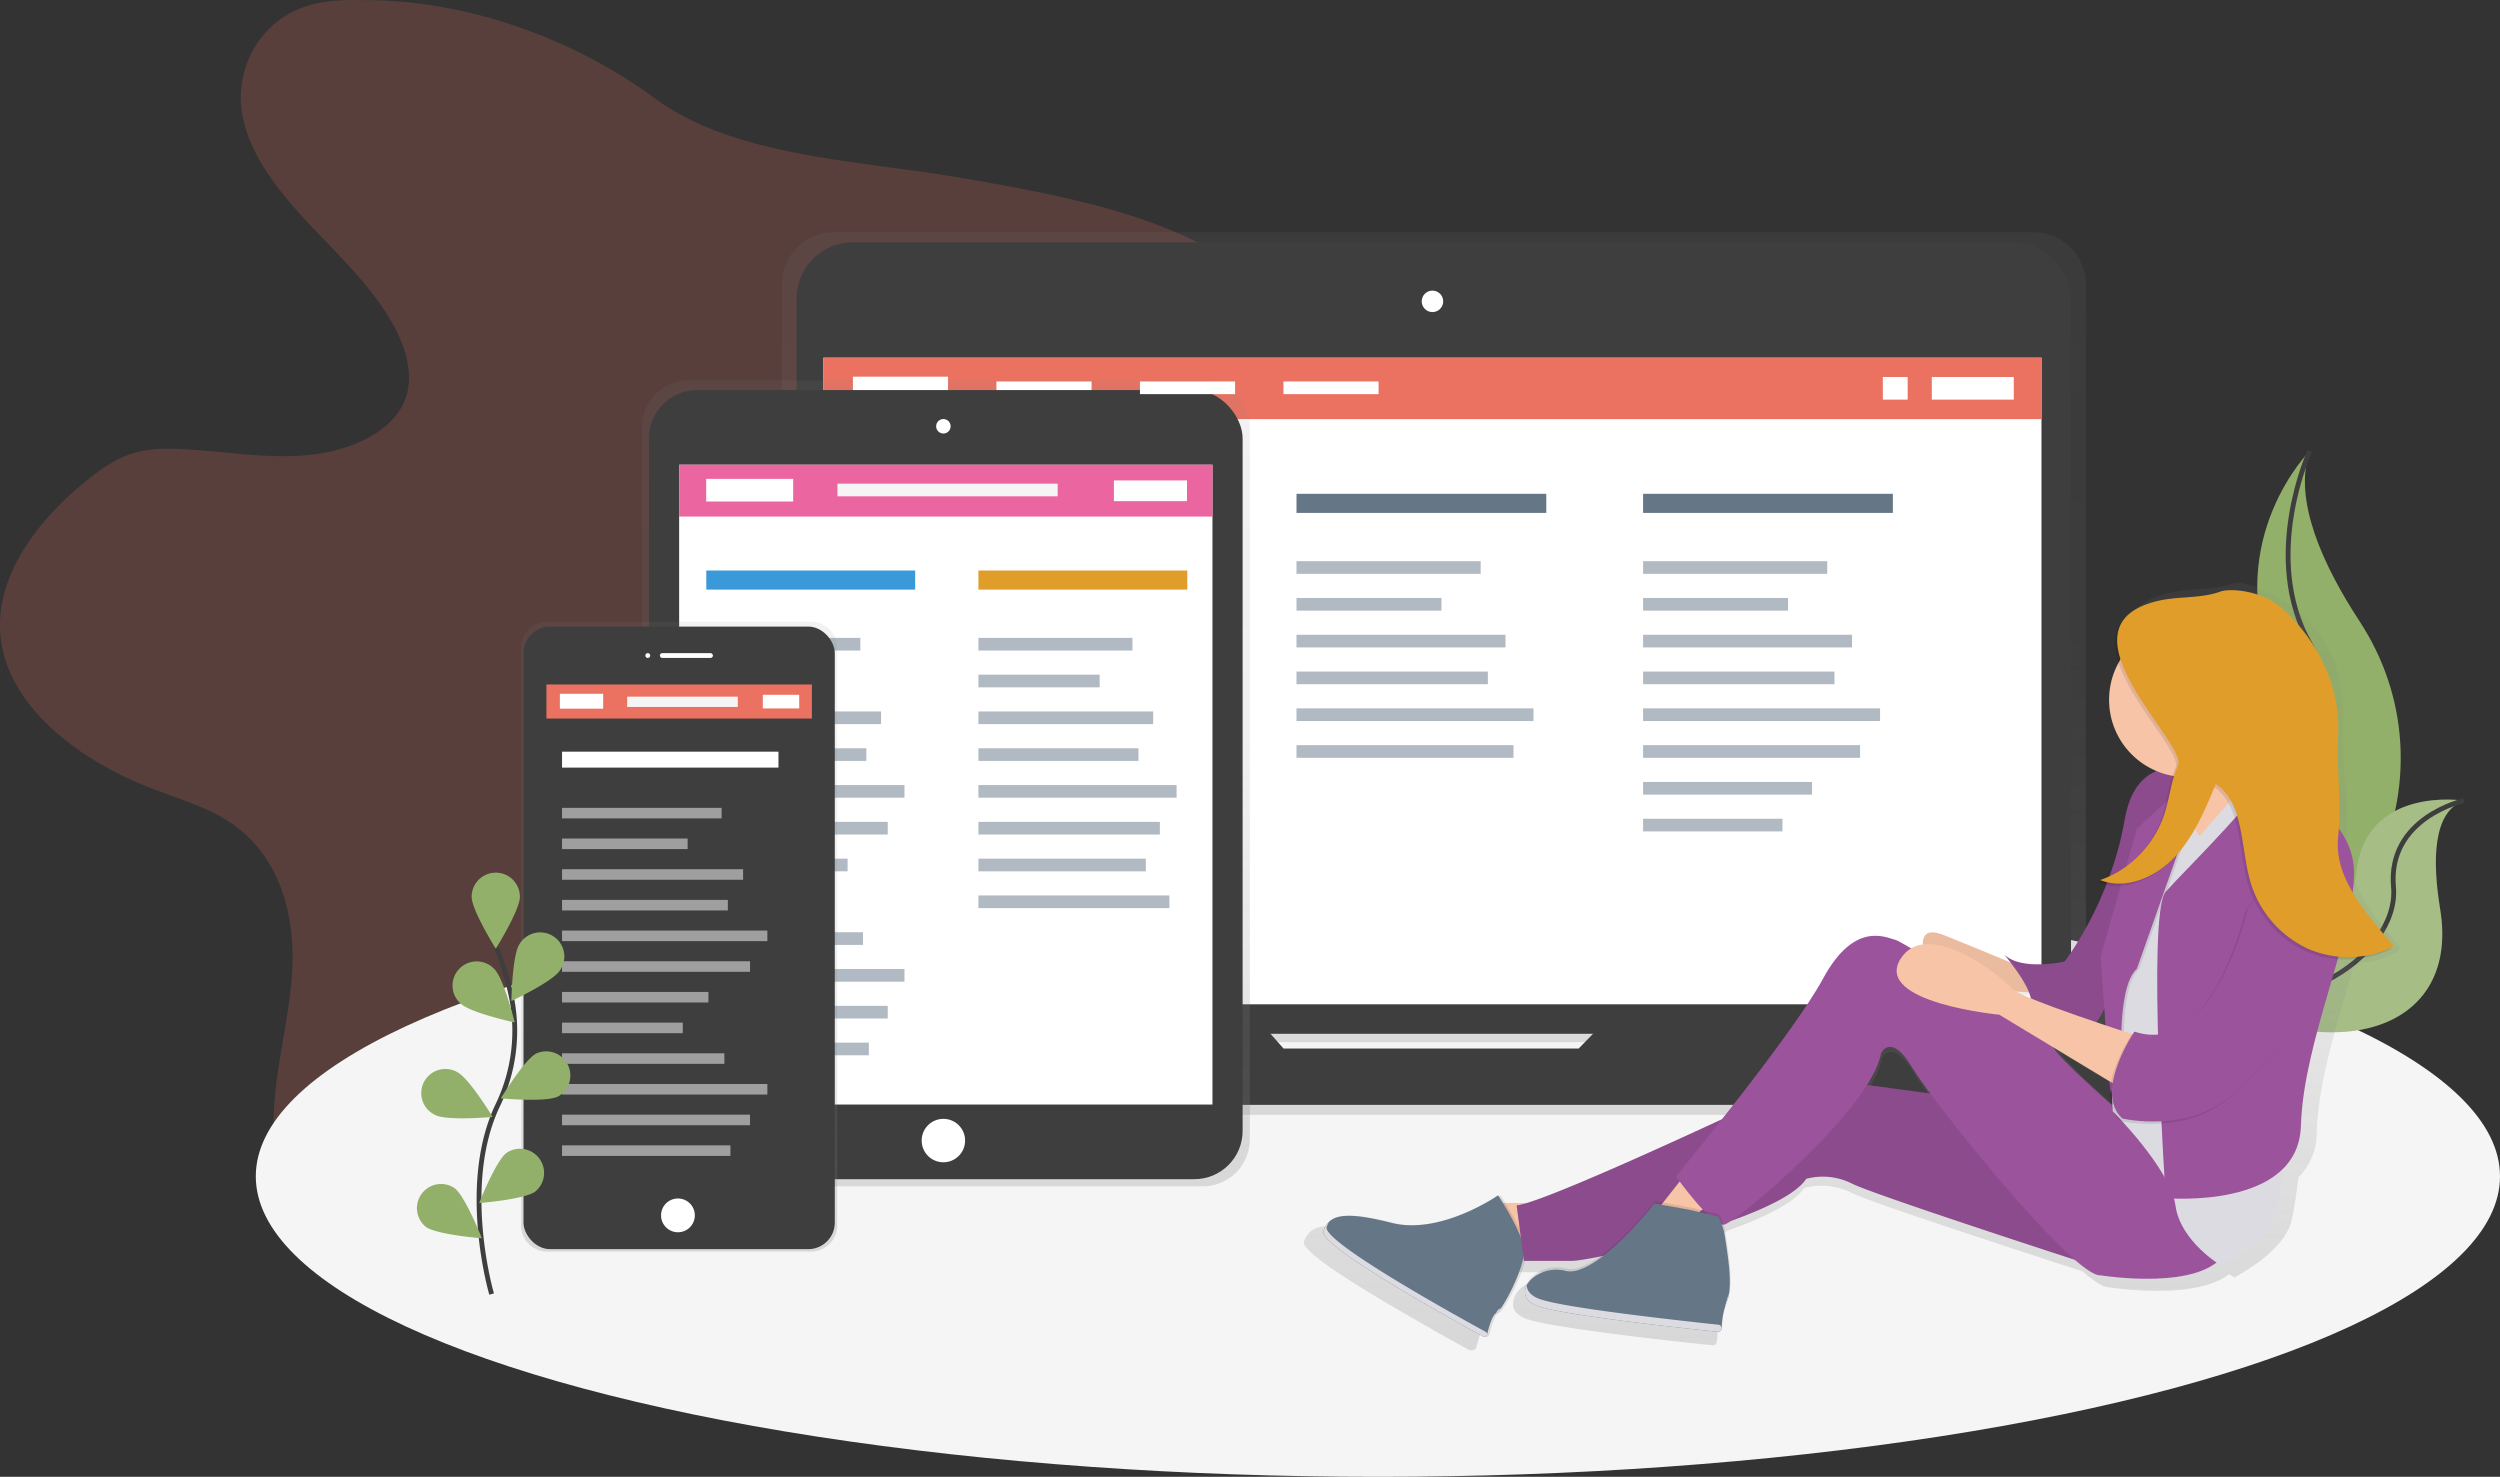 <?xml version="1.0" encoding="UTF-8" standalone="no"?>
<svg
   xmlns:dc="http://purl.org/dc/elements/1.1/"
   xmlns:cc="http://creativecommons.org/ns#"
   xmlns:rdf="http://www.w3.org/1999/02/22-rdf-syntax-ns#"
   xmlns:svg="http://www.w3.org/2000/svg"
   xmlns="http://www.w3.org/2000/svg"
   xmlns:xlink="http://www.w3.org/1999/xlink"
   xmlns:sodipodi="http://sodipodi.sourceforge.net/DTD/sodipodi-0.dtd"
   xmlns:inkscape="http://www.inkscape.org/namespaces/inkscape"
   id="0315a8ac-3017-4957-93c4-92e478eebb20"
   data-name="Layer 1"
   width="1036"
   height="612"
   viewBox="0 0 1036 612"
   version="1.1"
   sodipodi:docname="devices_opt.svg"
   inkscape:version="1.0 (4035a4f, 2020-05-01)">
  <rect x="0" y="0" width="1036" height="612" fill="#333333" stroke="none"/>
  <sodipodi:namedview
     inkscape:document-rotation="0"
     pagecolor="#ffffff"
     bordercolor="#666666"
     borderopacity="1"
     objecttolerance="10"
     gridtolerance="10"
     guidetolerance="10"
     inkscape:pageopacity="0"
     inkscape:pageshadow="2"
     inkscape:window-width="2560"
     inkscape:window-height="1395"
     id="namedview2291"
     showgrid="false"
     inkscape:zoom="1.3841731"
     inkscape:cx="716.06716"
     inkscape:cy="240.68905"
     inkscape:window-x="1441"
     inkscape:window-y="23"
     inkscape:window-maximized="0"
     inkscape:current-layer="0315a8ac-3017-4957-93c4-92e478eebb20" />
  <defs
     id="defs2164">
    <linearGradient
       id="deacd444-d5db-4c24-9492-02e57292be3c"
       x1="675.05"
       y1="606.02"
       x2="675.05"
       y2="240.27"
       gradientUnits="userSpaceOnUse">
      <stop
         offset="0"
         stop-color="gray"
         stop-opacity="0.25"
         id="stop2154" />
      <stop
         offset="0.54"
         stop-color="gray"
         stop-opacity="0.12"
         id="stop2156" />
      <stop
         offset="1"
         stop-color="gray"
         stop-opacity="0.1"
         id="stop2158" />
    </linearGradient>
    <linearGradient
       id="a1de9c2c-a914-4f57-a703-6b671b828453"
       x1="473.94"
       y1="635.65"
       x2="473.94"
       y2="301.65"
       xlink:href="#deacd444-d5db-4c24-9492-02e57292be3c" />
    <linearGradient
       id="33ead0d0-8f65-4117-bca2-44ecb419ecb0"
       x1="363.44"
       y1="662.65"
       x2="363.44"
       y2="401.65"
       xlink:href="#deacd444-d5db-4c24-9492-02e57292be3c" />
    <linearGradient
       id="9a5964b5-9011-4675-8f60-8033350848c0"
       x1="849.68"
       y1="703.66"
       x2="849.68"
       y2="385.5"
       xlink:href="#deacd444-d5db-4c24-9492-02e57292be3c" />
  </defs>
  <path
     d="M233.4,144.07c-8.06-.23-16.32,0-23.88,2.32-20.57,6.32-30.32,27-27.15,44.87s16.21,33.44,29.74,47.67,28.19,28.3,35.61,45.31c3.7,8.49,5.43,18,1.67,26.48-5.8,13.07-23.29,20.37-40.08,21.89s-33.65-1.44-50.5-2.43c-7.07-.41-14.34-.46-21,1.45-7.31,2.08-13.4,6.33-19,10.76-21.85,17.38-39.34,41.09-36.51,66,3.2,28.23,31.74,50.54,63,62.51,10.35,4,21.3,7.18,30.41,12.84,24,14.93,29.39,42.93,27,67.64s-10.53,49.45-6,73.94c5.33,28.49,28.92,54.23,60.74,66.25,28.35,10.71,63.83,10,89-5.11,12.27-7.38,21.55-17.63,29.62-28.23a227.74,227.74,0,0,0,29.45-51c3.51-8.49,6.81-17.62,15-23.52,5-3.63,11.48-5.66,17.89-7.24,19.32-4.76,39.67-6.06,59.17-10.3S536.7,554,547.3,539.9c15-20,8-45.62,8.07-69.14.12-53.66,39.11-101.69,53.5-154,4.7-17.09,6.45-36-4.05-51.25-7.13-10.35-19.16-17.82-31.8-23.59-27.81-12.69-59.42-18.34-90.51-23.84-43.21-7.64-95.68-8.63-129.17-33.35C321.2,161,277.23,144.07,233.4,144.07Z"
     transform="translate(-82 -144)"
     fill="#eb7260"
     opacity="0.2"
     id="path2166" />
  <rect
     x="393.645"
     y="232.551"
     width="76.32"
     height="5.248"
     fill="#ccc"
     id="rect2837"
     style="opacity:0.5;fill:#657786;fill-opacity:1;stroke-width:0.735" />
  <ellipse
     cx="571"
     cy="487.48"
     rx="465"
     ry="124.52"
     fill="#f5f5f5"
     id="ellipse2168" />
  <path
     d="M1039.18,330.86s-35.83,35.83-15.6,89S988.9,561.45,988.9,561.45s.59-.09,1.68-.28c73.59-13,110.16-97.16,69.24-159.69C1044.61,378.24,1032.12,351,1039.18,330.86Z"
     transform="translate(-82 -144)"
     fill="#92b06a"
     id="path2170" />
  <path
     d="M1039.18,330.86s-20.23,43.92,0,79.75S1042.65,547,988.9,561.45"
     transform="translate(-82 -144)"
     fill="none"
     stroke="#3e3e3e"
     stroke-miterlimit="10"
     stroke-width="2"
     id="path2172" />
  <path
     d="M1103,475.79s-40.89-6.51-44.61,30.13-78.62,41.72-78.62,41.72l1.4.93c61.84,40.59,121,25.86,112-28C1089.9,500.49,1090.17,480.36,1103,475.79Z"
     transform="translate(-82 -144)"
     fill="#92b06a"
     id="path2174" />
  <path
     d="M1103,475.79s-40.89-6.51-44.61,30.13-78.62,41.72-78.62,41.72l1.4.93c61.84,40.59,121,25.86,112-28C1089.9,500.49,1090.17,480.36,1103,475.79Z"
     transform="translate(-82 -144)"
     fill="#f5f5f5"
     opacity="0.2"
     id="path2176" />
  <path
     d="M1103,475.79s-31.74,7-29.13,35.82-47.13,63.45-94.1,36"
     transform="translate(-82 -144)"
     fill="none"
     stroke="#3e3e3e"
     stroke-miterlimit="10"
     stroke-width="2"
     id="path2178" />
  <path
     d="M1008.37,563.92H944.13a21.42,21.42,0,0,0,2.24-9.57V261.79a21.51,21.51,0,0,0-21.51-21.51H427.52A21.51,21.51,0,0,0,406,261.79V554.36a21.42,21.42,0,0,0,2.24,9.57H341.73a5.69,5.69,0,0,0-5.69,5.69v4.59A31.82,31.82,0,0,0,367.86,606H982.24a31.82,31.82,0,0,0,31.82-31.82v-4.59A5.69,5.69,0,0,0,1008.37,563.92Zm-395.89,18.2L607,575.87H743.72l-6.1,6.26Z"
     transform="translate(-82 -144)"
     fill="url(#deacd444-d5db-4c24-9492-02e57292be3c)"
     id="path2180" />
  <rect
     x="393.645"
     y="247.799"
     width="60.071"
     height="5.248"
     fill="#ccc"
     id="rect2839"
     style="opacity:0.5;fill:#657786;fill-opacity:1;stroke-width:0.652" />
  <rect
     x="330.11"
     y="100.42"
     width="528.12"
     height="327.99"
     rx="23.26"
     ry="23.26"
     fill="#3e3e3e"
     id="rect2182" />
  <rect
     x="393.645"
     y="263.047"
     width="86.599"
     height="5.248"
     fill="#ccc"
     id="rect2841"
     style="opacity:0.5;fill:#657786;fill-opacity:1;stroke-width:0.783" />
  <rect
     x="341.22"
     y="148.23"
     width="504.77"
     height="267.95"
     fill="#fff"
     id="rect2184" />
  <rect
     style="fill:#eb7260;fill-opacity:1;stroke-width:3.542"
     id="rect2843-9"
     fill="#ccc"
     height="25.453"
     width="504.77"
     y="148.23"
     x="341.22" />
  <circle
     cx="593.61"
     cy="124.88"
     r="4.45"
     fill="#fff"
     id="circle2186" />
  <path
     d="M753.55,560.73,736.2,578.52H613.9l-15.67-17.79H349.29a5.56,5.56,0,0,0-5.56,5.56v4.48a31.1,31.1,0,0,0,31.1,31.1H975.28a31.1,31.1,0,0,0,31.1-31.1v-4.48a5.56,5.56,0,0,0-5.56-5.56Z"
     transform="translate(-82 -144)"
     fill="#3e3e3e"
     id="path2188" />
  <path
     d="M580.41,301.65H367.48a19.51,19.51,0,0,0-19.53,19.48v295a19.51,19.51,0,0,0,19.53,19.48H580.41a19.51,19.51,0,0,0,19.53-19.48v-295A19.51,19.51,0,0,0,580.41,301.65Z"
     transform="translate(-82 -144)"
     fill="url(#a1de9c2c-a914-4f57-a703-6b671b828453)"
     id="path2190" />
  <rect
     style="fill:#ffffff;fill-opacity:1;stroke-width:0.528"
     id="rect2837-7"
     fill="#ccc"
     height="5.248"
     width="39.413"
     y="158.08"
     x="412.923" />
  <rect
     x="353.453"
     y="156.096"
     width="39.413"
     height="9.381"
     fill="#ccc"
     id="rect2837-7-8"
     style="fill:#ffffff;fill-opacity:1;stroke-width:0.706" />
  <rect
     x="268.94"
     y="161.65"
     width="246"
     height="327"
     rx="20"
     ry="20"
     fill="#3e3e3e"
     id="rect2192" />
  <rect
     x="281.44"
     y="192.58"
     width="221"
     height="265.14"
     fill="#fff"
     id="rect2194" />
  <rect
     style="opacity:0.5;fill:#657786;fill-opacity:1;stroke-width:0.672"
     id="rect2837-6"
     fill="#ccc"
     height="5.248"
     width="63.822"
     y="264.336"
     x="292.693" />
  <rect
     x="472.393"
     y="158.08"
     width="39.413"
     height="5.248"
     fill="#ccc"
     id="rect2837-7-7"
     style="fill:#ffffff;fill-opacity:1;stroke-width:0.528" />
  <circle
     cx="390.94"
     cy="176.65"
     r="3"
     fill="#fff"
     id="circle2196" />
  <rect
     x="531.863"
     y="158.08"
     width="39.413"
     height="5.248"
     fill="#ccc"
     id="rect2837-7-70"
     style="fill:#ffffff;fill-opacity:1;stroke-width:0.528" />
  <circle
     cx="390.94"
     cy="472.65"
     r="9"
     fill="#fff"
     id="circle2198" />
  <path
     d="M418.11,401.65H308.78a10.81,10.81,0,0,0-10.83,10.79V651.86a10.81,10.81,0,0,0,10.83,10.79H418.11a10.81,10.81,0,0,0,10.83-10.79V412.44A10.81,10.81,0,0,0,418.11,401.65Z"
     transform="translate(-82 -144)"
     fill="url(#33ead0d0-8f65-4117-bca2-44ecb419ecb0)"
     id="path2200" />
  <rect
     style="opacity:0.5;fill:#657786;fill-opacity:1;stroke-width:0.596"
     id="rect2839-8"
     fill="#ccc"
     height="5.248"
     width="50.234"
     y="279.584"
     x="292.693" />
  <rect
     style="opacity:0.5;fill:#657786;fill-opacity:1;stroke-width:0.716"
     id="rect2841-91"
     fill="#ccc"
     height="5.248"
     width="72.418"
     y="294.833"
     x="292.693" />
  <rect
     x="292.693"
     y="310.081"
     width="66.318"
     height="5.248"
     fill="#ccc"
     id="rect2841-6-1"
     style="opacity:0.5;fill:#657786;fill-opacity:1;stroke-width:0.685" />
  <rect
     style="opacity:0.5;fill:#657786;fill-opacity:1;stroke-width:0.763"
     id="rect2841-6-2-4"
     fill="#ccc"
     height="5.248"
     width="82.124"
     y="325.329"
     x="292.693" />
  <rect
     style="opacity:0.5;fill:#657786;fill-opacity:1;stroke-width:0.73"
     id="rect2841-6-6-9"
     fill="#ccc"
     height="5.248"
     width="75.191"
     y="340.577"
     x="292.693" />
  <rect
     style="opacity:0.5;fill:#657786;fill-opacity:1;stroke-width:0.644"
     id="rect2841-6-67-5"
     fill="#ccc"
     height="5.248"
     width="58.553"
     y="355.825"
     x="292.693" />
  <rect
     x="292.693"
     y="386.322"
     width="64.931"
     height="5.248"
     fill="#ccc"
     id="rect2841-6-8-8-0"
     style="opacity:0.5;fill:#657786;fill-opacity:1;stroke-width:0.678" />
  <rect
     x="292.693"
     y="401.57"
     width="82.124"
     height="5.248"
     fill="#ccc"
     id="rect2841-6-2-4-3"
     style="opacity:0.5;fill:#657786;fill-opacity:1;stroke-width:0.763" />
  <rect
     x="292.693"
     y="416.818"
     width="75.191"
     height="5.248"
     fill="#ccc"
     id="rect2841-6-6-9-3"
     style="opacity:0.5;fill:#657786;fill-opacity:1;stroke-width:0.73" />
  <rect
     x="292.693"
     y="432.067"
     width="67.351"
     height="5.248"
     fill="#ccc"
     id="rect2841-6-67-5-7"
     style="opacity:0.5;fill:#657786;fill-opacity:1;stroke-width:0.691" />
  <rect
     x="216.94"
     y="259.65"
     width="129"
     height="258"
     rx="11"
     ry="11"
     fill="#3e3e3e"
     id="rect2202" />
  <rect
     x="537.271"
     y="204.636"
     width="103.511"
     height="7.915"
     fill="#ccc"
     id="rect2837-9-1"
     style="fill:#657786;fill-opacity:1;stroke-width:1.051" />
  <rect
     style="fill:#3e3e3e;fill-opacity:1"
     x="226.44"
     y="283.65"
     width="110"
     height="210"
     fill="#fff"
     id="rect2204" />
  <circle
     cx="268.44"
     cy="271.65"
     r="1"
     fill="#fff"
     id="circle2206" />
  <rect
     x="273.44"
     y="270.65"
     width="22"
     height="2"
     rx="1"
     ry="1"
     fill="#fff"
     id="rect2208" />
  <circle
     cx="280.94"
     cy="503.65"
     r="7"
     fill="#fff"
     id="circle2210" />
  <path
     d="M285.73,680.25s-13.26-45,2.49-78.14A71.09,71.09,0,0,0,294,557.5a119.57,119.57,0,0,0-6.31-20.93"
     transform="translate(-82 -144)"
     fill="none"
     stroke="#3e3e3e"
     stroke-miterlimit="10"
     stroke-width="2"
     id="path2212" />
  <path
     d="M297.45,515.63c0,5.52-10,21.51-10,21.51s-10-16-10-21.51a10,10,0,0,1,20,0Z"
     transform="translate(-82 -144)"
     fill="#92b06a"
     id="path2214" />
  <rect
     x="232.911"
     y="334.77"
     width="66.124"
     height="4.376"
     fill="#ccc"
     id="rect2837-6-0"
     style="opacity:0.5;fill:#ffffff;fill-opacity:1;stroke-width:0.625" />
  <rect
     x="232.911"
     y="347.485"
     width="52.046"
     height="4.376"
     fill="#ccc"
     id="rect2839-8-4"
     style="opacity:0.5;fill:#ffffff;fill-opacity:1;stroke-width:0.554" />
  <rect
     x="232.911"
     y="360.2"
     width="75.03"
     height="4.376"
     fill="#ccc"
     id="rect2841-91-0"
     style="opacity:0.5;fill:#ffffff;fill-opacity:1;stroke-width:0.666" />
  <rect
     style="opacity:0.5;fill:#ffffff;fill-opacity:1;stroke-width:0.637"
     id="rect2841-6-1-7"
     fill="#ccc"
     height="4.376"
     width="68.709"
     y="372.915"
     x="232.911" />
  <path
     d="M303.8,637.79c-4.44,3.28-23.24,4.76-23.24,4.76s6.92-17.54,11.36-20.82a10,10,0,0,1,11.88,16.06Z"
     transform="translate(-82 -144)"
     fill="#92b06a"
     id="path2220" />
  <path
     d="M272.91,559.89c4,3.84,22.39,7.83,22.39,7.83s-4.51-18.31-8.47-22.15a10,10,0,1,0-13.92,14.33Z"
     transform="translate(-82 -144)"
     fill="#92b06a"
     id="path2222" />
  <path
     d="M262.45,606.09c4.93,2.48,23.71.77,23.71.77s-9.79-16.12-14.71-18.6a10,10,0,1,0-9,17.84Z"
     transform="translate(-82 -144)"
     fill="#92b06a"
     id="path2224" />
  <path
     d="M258.45,652.39c4.44,3.28,23.24,4.76,23.24,4.76s-6.92-17.54-11.36-20.82a10,10,0,0,0-11.88,16.06Z"
     transform="translate(-82 -144)"
     fill="#92b06a"
     id="path2226" />
  <path
     d="M1077,537.1c-11.07-13.43-24.48-28.86-22.6-46.73,1.52-14.47-2.12-27.85-1.4-42.37,1-20.63-3.14-36.78-18-50-8.68-7.73-23.19-13.8-27.51-12.25-8.56,3.06-17.9,1.89-26.71,4-6.69,1.56-11.14,4-13.9,7-5.55,5-5.64,12-3.11,19.45A32.85,32.85,0,0,0,980,462.28c-6.17,2.58-11.5,8.52-13.58,20.58a140.68,140.68,0,0,1-6.53,24.31,39.51,39.51,0,0,1-4,1.61c.3.12.61.2.91.31-.65.25-1.29.5-2,.72a21.21,21.21,0,0,0,3.65,1.06c-8,20.21-18,32.73-18,32.73s-18.65,4.12-25.9-3.09c0,0,1.18,1.38,2.78,3.45-7.09-2.94-18.73-7.74-28.68-11.69-7.22-2.87-9.07,0-9,4a13.32,13.32,0,0,0-5,1.68,48.67,48.67,0,0,0-6.69-3.6c-4.14-1-17.61-8.24-31.08,16.47-7.84,14.37-27.94,40.6-43.39,60-30.05,13.82-69.17,31.32-83.71,35.72h-9.32c-1.22-2-2.07-3.26-2.07-3.26l-.72.48-.31-.48s-18.3,12.67-36.88,12.77a35,35,0,0,1-7.84-1c-8.54-2.15-14.56-3.11-18.86-3-5.09-.09-8,1.12-9.76,3.4h0a8.94,8.94,0,0,0-.65.94v0a11.05,11.05,0,0,0-.54,1l0,0c-.16.36-.32.74-.46,1.13a2.32,2.32,0,0,0,.58,1.95,10.42,10.42,0,0,0,.81,1l.52.56c2.34,2.42,6.6,5.63,11.9,9.21,1.53,1,3.15,2.1,4.84,3.19l3.21,2,2.87,1.79,1.15.71,1.28.78,2.29,1.39,1.36.82,2.57,1.53,2.08,1.23c5.44,3.21,10.86,6.32,15.75,9.08L677,695.8l.33.18,2.2,1.23,3.8,2.11,2.61,1.44,1.22.67,1.31.72.26.14,2.28,1.24a3.3,3.3,0,0,0,2.66-.72c.66-2.8,2.27-8.8,4-9.26S706.89,680,709,671.24h20.22a89.13,89.13,0,0,0,11.84-1.82c-5.22,3.72-10.39,6.06-14.41,5.06-8.5-2.11-16.55,3.07-17.36,8.18,0,.11-.07.21-.1.32s-.05.21-.07.31-.06.25-.08.38,0,.21,0,.32,0,.25,0,.38,0,.21,0,.31,0,.26,0,.39,0,.2,0,.3.06.27.1.41,0,.18.07.26a5,5,0,0,0,.22.53l.05.13a5.38,5.38,0,0,0,.38.63l.16.21c.1.14.21.28.33.41l.23.23c.12.12.25.24.38.36l.28.23.45.33.33.22.54.32.36.19.68.32.34.15c.36.15.74.29,1.15.42.65.21,1.42.43,2.29.65l.87.21,1.27.29.67.15q1.3.28,2.76.56l1.35.25,1.1.2,2.53.44c1.58.27,3.23.54,5,.8l4.36.66,5.68.81,1.26.17,2,.28,2.93.39,2,.26h0l5.19.66,1.62.2,3.27.4c4.3.52,8.46,1,12.29,1.43l4.43.5,2.24.25,1,.1,2.68.29,1.49.16,1.84.19,2.59.27.28,0,1.66.17h0a1.51,1.51,0,0,0,1.67-1.47v0h0c0-.05,0-.11,0-.17a1.46,1.46,0,0,0,.24-.78,34,34,0,0,1,.93-7.32c.11-.41.24-.83.38-1.25l.16-.48c.18-.51.36-1,.57-1.55a11.12,11.12,0,0,0,.39-1.14c0-.12.07-.24.11-.37s.1-.41.14-.62c2.08-7.11-.43-20.37-1.15-25.58a27.77,27.77,0,0,0-1.14-4.9,2,2,0,0,0,.39,0,11.79,11.79,0,0,0,3-1.63c15.28-5.45,28.16-11.68,32.23-17.92a27.91,27.91,0,0,1,19.68,2.06c7.91,3.93,67.75,23.46,95.61,32.48,5,4.31,8.92,6.83,11.09,6.64,0,0,35.47,5.74,49.73-5.46,1.27.88,2.07,1.35,2.07,1.35s20.72-10.29,23.83-23.68c1-4.34,1.91-10.74,2.84-17.82a25.91,25.91,0,0,0,7.52-18.21c.65-22.48,9.36-48.16,15.82-71,7.84.62,10.87-.86,18.06-4.41l-.32-.41C1076.1,537.52,1076.55,537.32,1077,537.1ZM958.21,570.77l-4-1.33a33,33,0,0,0,3.45-5.74Zm-22.29,9.46,24,14.4.21,2.93a21,21,0,0,0,.2,6.7C949.75,594.86,937.37,583.45,935.91,580.22Zm-9.8-21c-2.62-1.08-4.79-2.06-6.28-2.87,2,.14,3.9.26,5.56.35A12.44,12.44,0,0,1,926.12,559.23Zm-64.28,23.47s4.14-9.26,13.47,6.18c1.45,2.4,4.12,6.22,7.65,10.95L855.8,596.2C859,591.24,861.15,586.63,861.84,582.71Z"
     transform="translate(-82 -144)"
     fill="url(#9a5964b5-9011-4675-8f60-8033350848c0)"
     id="path2228" />
  <rect
     x="680.897"
     y="204.636"
     width="103.511"
     height="7.915"
     fill="#ccc"
     id="rect2837-9-7"
     style="fill:#657786;fill-opacity:1;stroke-width:1.051" />
  <path
     d="M921.5,545.5s-19-8-34-14-6,14-6,14,25,7,25,8,21,2,21,2Z"
     transform="translate(-82 -144)"
     fill="#f7c4a7"
     id="path2230" />
  <path
     d="M921.5,545.5s-19-8-34-14-6,14-6,14,25,7,25,8,21,2,21,2Z"
     transform="translate(-82 -144)"
     opacity="0.05"
     id="path2232" />
  <path
     d="M1002.5,466.5s-34-18-40,17-25,59-25,59-18,4-25-3c0,0,17,20,9,22,0,0,18,13,26,9s14-31,17-38S978.5,464.5,1002.5,466.5Z"
     transform="translate(-82 -144)"
     fill="#9b539c"
     id="path2234" />
  <path
     d="M1002.5,466.5s-34-18-40,17-25,59-25,59-18,4-25-3c0,0,17,20,9,22,0,0,18,13,26,9s14-31,17-38S978.5,464.5,1002.5,466.5Z"
     transform="translate(-82 -144)"
     opacity="0.1"
     id="path2236" />
  <path
     d="M983.5,454.5s21,24,22,44,24-21,26-22-20-35-22-46S983.5,454.5,983.5,454.5Z"
     transform="translate(-82 -144)"
     fill="#f7c4a7"
     id="path2238" />
  <polygon
     points="916 320.75 902.75 332.75 909 358 926 342 924 326 916 320.75"
     fill="#f7c4a7"
     id="polygon2240" />
  <polygon
     points="639.5 498.5 616.5 498.5 625.5 520.5 647.5 514.5 639.5 498.5"
     fill="#f7c4a7"
     id="polygon2242" />
  <path
     d="M703.82,639.33S680,655.92,659.65,650.76s-25.88-3.23-28.25,3.43c-2.19,6.13,56.84,38.55,66.25,43.67a1.08,1.08,0,0,0,1.57-.7c.64-2.72,2.19-8.55,3.85-9,2.16-.58,12-19,11.46-26.24S703.82,639.33,703.82,639.33Z"
     transform="translate(-82 -144)"
     opacity="0.1"
     id="path2244" />
  <path
     d="M702.82,639.33S679,655.92,658.65,650.76s-25.88-3.23-28.25,3.43c-2.19,6.13,56.84,38.55,66.25,43.67a1.08,1.08,0,0,0,1.57-.7c.64-2.72,2.19-8.55,3.85-9,2.16-.58,12-19,11.46-26.24S702.82,639.33,702.82,639.33Z"
     transform="translate(-82 -144)"
     fill="#657786"
     id="path2246" />
  <path
     d="M899.5,599.5l-67-9s-109,52-122,53l3,23h20c8,0,86-17,97-34a26.78,26.78,0,0,1,19,2c10,5,106,36,106,36Z"
     transform="translate(-82 -144)"
     fill="#9b539c"
     id="path2248" />
  <path
     d="M899.5,599.5l-67-9s-109,52-122,53l3,23h20c8,0,86-17,97-34a26.78,26.78,0,0,1,19,2c10,5,106,36,106,36Z"
     transform="translate(-82 -144)"
     opacity="0.1"
     id="path2250" />
  <polygon
     points="698.5 486.5 687.5 500.5 698.5 506.5 714.5 494.5 698.5 486.5"
     fill="#f7c4a7"
     id="polygon2252" />
  <path
     d="M971.5,614.5s-36-30.82-38.49-36.41S871.5,534.5,867.5,533.5s-17-8-30,16-61,82-61,82,15,21,20,20,61-48,65-71c0,0,4-9,13,6s67,87,78,86c0,0,43,7,52-10S971.5,614.5,971.5,614.5Z"
     transform="translate(-82 -144)"
     fill="#9b539c"
     id="path2254" />
  <path
     d="M992,468s-12.5,5.5-13.5,28.5-23,62-23,62l2,46s24,24,26,39,19,25,19,25,20-10,23-23,5-45,10-57,2-87,2-87l-15-26-8-9-21,24S982,475,992,468Z"
     transform="translate(-82 -144)"
     fill="#dddbe2"
     id="path2256" />
  <path
     d="M962.5,589.5s-3-36,6-44l18-51S993,470,992,468s-23.5,19.5-23.5,19.5l-15,53,4,56Z"
     transform="translate(-82 -144)"
     opacity="0.1"
     id="path2258" />
  <path
     d="M961.5,589.5s-3-36,6-44l18-51s7-25,6-27-24,20-24,20l-15,53,4,56Z"
     transform="translate(-82 -144)"
     fill="#9b539c"
     id="path2260" />
  <path
     d="M968.5,573.5s-50-16-53-20-35-30-46-12,41,23,41,23l53,32Z"
     transform="translate(-82 -144)"
     fill="#f7c4a7"
     id="path2262" />
  <path
     d="M782.67,644.41l-14.8-2.66S743.63,672.8,731,669.65s-24.25,10.44-10.91,14.8c12.05,3.94,64.09,9.45,74,10.47a1.46,1.46,0,0,0,1.61-1.42A31.84,31.84,0,0,1,798,682.23c2.67-6.55,0-20.62-.74-26a25.83,25.83,0,0,0-2.91-9Z"
     transform="translate(-82 -144)"
     opacity="0.1"
     id="path2264" />
  <path
     d="M782.42,645.38l-14.8-2.66s-24.24,31.05-36.85,27.91-24.25,10.44-10.91,14.8c12.05,3.94,64.09,9.45,74,10.47a1.46,1.46,0,0,0,1.61-1.42,31.84,31.84,0,0,1,2.21-11.26c2.67-6.55,0-20.62-.74-26a25.83,25.83,0,0,0-2.91-9Z"
     transform="translate(-82 -144)"
     fill="#657786"
     id="path2266" />
  <circle
     cx="909"
     cy="290"
     r="32"
     opacity="0.1"
     id="circle2268" />
  <circle
     cx="906"
     cy="290"
     r="32"
     fill="#f7c4a7"
     id="circle2270" />
  <path
     d="M1019.5,465.5s38,13,38,40-21,70-22,105-56,30-56,30-8-118,0-127S1023.5,469.5,1019.5,465.5Z"
     transform="translate(-82 -144)"
     fill="#9b539c"
     id="path2272" />
  <path
     d="M1012.5,521.5s-14,62-47,51c0,0-17,25-5,36,0,0,29,7,48-12s33-26,36-49,5-55-5-52S1012.5,521.5,1012.5,521.5Z"
     transform="translate(-82 -144)"
     opacity="0.1"
     id="path2274" />
  <path
     d="M1013.5,520.5s-14,62-47,51c0,0-17,25-5,36,0,0,29,7,48-12s33-26,36-49,5-55-5-52S1013.5,520.5,1013.5,520.5Z"
     transform="translate(-82 -144)"
     fill="#9b539c"
     id="path2276" />
  <path
     d="M798.54,680c0,.09-.06.2-.09.28a29.28,29.28,0,0,0-1.57,5.29c.24-.78.52-1.58.84-2.38A14.52,14.52,0,0,0,798.54,680Z"
     transform="translate(-82 -144)"
     fill="#dddbe2"
     id="path2278" />
  <path
     d="M720.59,682.51c-4.12-1.35-5.85-3.57-5.92-5.91-1.7,3.26-.63,6.92,5.19,8.82,12.05,3.94,64.1,9.45,74,10.47a1.46,1.46,0,0,0,1.61-1.43v0a1.47,1.47,0,0,0-1.31-1.49C783.3,691.81,732.48,686.39,720.59,682.51Z"
     transform="translate(-82 -144)"
     fill="#dddbe2"
     id="path2280" />
  <path
     d="M631.78,652.43a12.32,12.32,0,0,1,1-2.12,9.75,9.75,0,0,0-2.35,3.88c-2.19,6.13,56.84,38.55,66.25,43.67a1.08,1.08,0,0,0,1.57-.71v0a1.08,1.08,0,0,0-.53-1.2C687.32,690.26,629.62,658.49,631.78,652.43Z"
     transform="translate(-82 -144)"
     fill="#dddbe2"
     id="path2282" />
  <path
     d="M703.44,686.41c-.53.14-1.05.85-1.54,1.82l.16-.06c.44-.12,1.19-1,2.1-2.3A1.94,1.94,0,0,1,703.44,686.41Z"
     transform="translate(-82 -144)"
     fill="#dddbe2"
     id="path2284" />
  <path
     d="M983.56,462.17c-2.82,6.22-3.41,13.23-5.48,19.75-4.11,12.93-14.42,23.63-26.77,27.76,10.39,4.14,22.65-.92,30.68-9.32s12.74-19.58,17.25-30.46c11.66,7.84,10.24,25.86,14.16,39.89a44.24,44.24,0,0,0,23.55,28.15,42.17,42.17,0,0,0,36.07-.73c-10.69-13-25.91-30.93-24.1-48.29,1.47-14.06-8.62-24.8-7.93-38.91,1-20-6.66-30.16-21-43-8.38-7.51,4.81-18.1-6-15-4.25,1.22-8.73-3.33-12.9-1.83-8.26,3-17.28,1.84-25.78,3.84C931.13,404.4,987.68,453.09,983.56,462.17Z"
     transform="translate(-82 -144)"
     opacity="0.1"
     id="path2286" />
  <path
     d="M984.56,461.17c-2.82,6.22-3.41,13.23-5.48,19.75-4.11,12.93-14.42,23.63-26.77,27.76,10.39,4.14,22.65-.92,30.68-9.32s12.74-19.58,17.25-30.46c11.66,7.84,10.24,25.86,14.16,39.89a44.24,44.24,0,0,0,23.55,28.15,42.17,42.17,0,0,0,36.07-.73c-10.69-13-24.91-27.93-23.1-45.29,1.47-14.06-.72-28.51,0-42.61,1-20-8.81-39.32-23.16-52.16-8.38-7.51-21.47-8.47-25.65-7-8.26,3-17.28,1.84-25.78,3.84C932.13,403.4,988.68,452.09,984.56,461.17Z"
     transform="translate(-82 -144)"
     fill="#e19d29"
     id="path2288" />
  <rect
     style="opacity:0.5;fill:#657786;fill-opacity:1;stroke-width:0.735"
     id="rect2837-75"
     fill="#ccc"
     height="5.248"
     width="76.32"
     y="232.551"
     x="537.271" />
  <rect
     style="opacity:0.5;fill:#657786;fill-opacity:1;stroke-width:0.652"
     id="rect2839-6"
     fill="#ccc"
     height="5.248"
     width="60.071"
     y="247.799"
     x="537.271" />
  <rect
     style="opacity:0.5;fill:#657786;fill-opacity:1;stroke-width:0.783"
     id="rect2841-5"
     fill="#ccc"
     height="5.248"
     width="86.599"
     y="263.047"
     x="537.271" />
  <rect
     x="537.271"
     y="278.296"
     width="79.304"
     height="5.248"
     fill="#ccc"
     id="rect2841-6-3"
     style="opacity:0.5;fill:#657786;fill-opacity:1;stroke-width:0.749" />
  <rect
     style="opacity:0.5;fill:#657786;fill-opacity:1;stroke-width:0.834"
     id="rect2841-6-2-0"
     fill="#ccc"
     height="5.248"
     width="98.205"
     y="293.544"
     x="537.271" />
  <rect
     style="opacity:0.5;fill:#657786;fill-opacity:1;stroke-width:0.798"
     id="rect2841-6-6-4"
     fill="#ccc"
     height="5.248"
     width="89.915"
     y="308.792"
     x="537.271" />
  <rect
     style="opacity:0.5;fill:#657786;fill-opacity:1;stroke-width:0.735"
     id="rect2837-2"
     fill="#ccc"
     height="5.248"
     width="76.32"
     y="232.551"
     x="680.897" />
  <rect
     style="opacity:0.5;fill:#657786;fill-opacity:1;stroke-width:0.652"
     id="rect2839-1"
     fill="#ccc"
     height="5.248"
     width="60.071"
     y="247.799"
     x="680.897" />
  <rect
     style="opacity:0.5;fill:#657786;fill-opacity:1;stroke-width:0.783"
     id="rect2841-9"
     fill="#ccc"
     height="5.248"
     width="86.599"
     y="263.047"
     x="680.897" />
  <rect
     x="680.897"
     y="278.296"
     width="79.304"
     height="5.248"
     fill="#ccc"
     id="rect2841-6-24"
     style="opacity:0.5;fill:#657786;fill-opacity:1;stroke-width:0.749" />
  <rect
     style="opacity:0.5;fill:#657786;fill-opacity:1;stroke-width:0.834"
     id="rect2841-6-2-5"
     fill="#ccc"
     height="5.248"
     width="98.205"
     y="293.544"
     x="680.897" />
  <rect
     style="opacity:0.5;fill:#657786;fill-opacity:1;stroke-width:0.798"
     id="rect2841-6-6-8"
     fill="#ccc"
     height="5.248"
     width="89.915"
     y="308.792"
     x="680.897" />
  <rect
     style="opacity:0.5;fill:#657786;fill-opacity:1;stroke-width:0.704"
     id="rect2841-6-67-6"
     fill="#ccc"
     height="5.248"
     width="70.019"
     y="324.04"
     x="680.897" />
  <rect
     style="opacity:0.5;fill:#657786;fill-opacity:1;stroke-width:0.639"
     id="rect2841-6-8-2"
     fill="#ccc"
     height="5.248"
     width="57.75"
     y="339.289"
     x="680.897" />
  <rect
     style="fill:#ffffff;fill-opacity:1;stroke-width:0.656"
     id="rect2837-7-8-1"
     fill="#ccc"
     height="9.381"
     width="33.973"
     y="156.227"
     x="800.541" />
  <rect
     x="780.249"
     y="156.227"
     width="10.292"
     height="9.381"
     fill="#ccc"
     id="rect2837-7-8-1-7"
     style="fill:#ffffff;fill-opacity:1;stroke-width:0.361" />
  <rect
     x="281.44"
     y="192.58"
     width="221"
     height="21.485"
     fill="#ccc"
     id="rect2843-9-4"
     style="fill:#eb65a0;fill-opacity:1;stroke-width:2.153" />
  <rect
     x="347.034"
     y="200.43"
     width="91.265"
     height="5.248"
     fill="#ccc"
     id="rect2837-7-88"
     style="opacity:1;fill:#f5f5f5;fill-opacity:1;stroke-width:0.804" />
  <rect
     style="fill:#ffffff;fill-opacity:1;stroke-width:0.676"
     id="rect2837-7-8-7"
     fill="#ccc"
     height="9.381"
     width="36.055"
     y="198.446"
     x="292.631" />
  <rect
     style="fill:#ffffff;fill-opacity:1;stroke-width:0.592"
     id="rect2837-7-70-9"
     fill="#ccc"
     height="8.584"
     width="30.291"
     y="199.094"
     x="461.604" />
  <rect
     x="292.693"
     y="236.422"
     width="86.561"
     height="7.915"
     fill="#ccc"
     id="rect2837-9-3"
     style="fill:#3a9ad9;fill-opacity:1;stroke-width:0.961" />
  <rect
     style="fill:#e19d29;fill-opacity:1;stroke-width:0.961"
     id="rect2837-9-1-1"
     fill="#ccc"
     height="7.915"
     width="86.561"
     y="236.422"
     x="405.46" />
  <rect
     x="405.46"
     y="264.336"
     width="63.822"
     height="5.248"
     fill="#ccc"
     id="rect2837-75-9"
     style="opacity:0.5;fill:#657786;fill-opacity:1;stroke-width:0.672" />
  <rect
     x="405.46"
     y="279.584"
     width="50.234"
     height="5.248"
     fill="#ccc"
     id="rect2839-6-3"
     style="opacity:0.5;fill:#657786;fill-opacity:1;stroke-width:0.596" />
  <rect
     x="405.46"
     y="294.833"
     width="72.418"
     height="5.248"
     fill="#ccc"
     id="rect2841-5-4"
     style="opacity:0.5;fill:#657786;fill-opacity:1;stroke-width:0.716" />
  <rect
     style="opacity:0.5;fill:#657786;fill-opacity:1;stroke-width:0.685"
     id="rect2841-6-3-0"
     fill="#ccc"
     height="5.248"
     width="66.318"
     y="310.081"
     x="405.46" />
  <rect
     x="405.46"
     y="325.329"
     width="82.124"
     height="5.248"
     fill="#ccc"
     id="rect2841-6-2-0-7"
     style="opacity:0.5;fill:#657786;fill-opacity:1;stroke-width:0.763" />
  <rect
     x="405.46"
     y="340.577"
     width="75.191"
     height="5.248"
     fill="#ccc"
     id="rect2841-6-6-4-5"
     style="opacity:0.5;fill:#657786;fill-opacity:1;stroke-width:0.73" />
  <rect
     x="405.46"
     y="355.825"
     width="69.383"
     height="5.248"
     fill="#ccc"
     id="rect2841-6-2-4-0"
     style="opacity:0.5;fill:#657786;fill-opacity:1;stroke-width:0.701" />
  <rect
     x="405.46"
     y="371.074"
     width="79.135"
     height="5.248"
     fill="#ccc"
     id="rect2841-6-6-9-4"
     style="opacity:0.5;fill:#657786;fill-opacity:1;stroke-width:0.749" />
  <rect
     style="fill:#eb7260;fill-opacity:1;stroke-width:1.231"
     id="rect2843-9-4-8"
     fill="#ccc"
     height="14.118"
     width="110"
     y="283.65"
     x="226.44" />
  <rect
     x="232.01"
     y="287.504"
     width="17.946"
     height="6.164"
     fill="#ccc"
     id="rect2837-7-8-7-9"
     style="fill:#ffffff;fill-opacity:1;stroke-width:0.386" />
  <rect
     x="316.115"
     y="287.93"
     width="15.077"
     height="5.64"
     fill="#ccc"
     id="rect2837-7-70-9-3"
     style="fill:#ffffff;fill-opacity:1;stroke-width:0.339" />
  <rect
     style="opacity:1;fill:#f5f5f5;fill-opacity:1;stroke-width:0.513"
     id="rect2837-7-88-7"
     fill="#ccc"
     height="4.259"
     width="45.841"
     y="288.697"
     x="259.902" />
  <rect
     style="fill:#ffffff;fill-opacity:1;stroke-width:0.894"
     id="rect2837-9-3-5"
     fill="#ccc"
     height="6.6"
     width="89.682"
     y="311.494"
     x="232.911" />
  <rect
     x="232.911"
     y="385.629"
     width="85.086"
     height="4.376"
     fill="#ccc"
     id="rect2841-6-2-4-00"
     style="opacity:0.5;fill:#ffffff;fill-opacity:1;stroke-width:0.709" />
  <rect
     x="232.911"
     y="398.344"
     width="77.903"
     height="4.376"
     fill="#ccc"
     id="rect2841-6-6-9-5"
     style="opacity:0.5;fill:#ffffff;fill-opacity:1;stroke-width:0.678" />
  <rect
     x="232.911"
     y="411.059"
     width="60.665"
     height="4.376"
     fill="#ccc"
     id="rect2841-6-67-5-6"
     style="opacity:0.5;fill:#ffffff;fill-opacity:1;stroke-width:0.598" />
  <rect
     x="232.911"
     y="423.774"
     width="50.035"
     height="4.376"
     fill="#ccc"
     id="rect2841-6-8-9-7"
     style="opacity:0.5;fill:#ffffff;fill-opacity:1;stroke-width:0.544" />
  <rect
     style="opacity:0.5;fill:#ffffff;fill-opacity:1;stroke-width:0.63"
     id="rect2841-6-8-8-0-8"
     fill="#ccc"
     height="4.376"
     width="67.273"
     y="436.488"
     x="232.911" />
  <rect
     style="opacity:0.5;fill:#ffffff;fill-opacity:1;stroke-width:0.709"
     id="rect2841-6-2-4-3-0"
     fill="#ccc"
     height="4.376"
     width="85.086"
     y="449.203"
     x="232.911" />
  <path
     d="M314,546.19c-3,4.63-20.08,12.63-20.08,12.63s.31-18.86,3.31-23.49A10,10,0,1,1,314,546.19Z"
     transform="translate(-82 -144)"
     fill="#92b06a"
     id="path2216" />
  <path
     d="M313.24,598.4c-4.93,2.48-23.71.77-23.71.77s9.79-16.12,14.71-18.6a10,10,0,0,1,9,17.84Z"
     transform="translate(-82 -144)"
     fill="#92b06a"
     id="path2218" />
  <rect
     style="opacity:0.5;fill:#ffffff;fill-opacity:1;stroke-width:0.678"
     id="rect2841-6-6-9-3-6"
     fill="#ccc"
     height="4.376"
     width="77.903"
     y="461.918"
     x="232.911" />
  <rect
     style="opacity:0.5;fill:#ffffff;fill-opacity:1;stroke-width:0.642"
     id="rect2841-6-67-5-7-5"
     fill="#ccc"
     height="4.376"
     width="69.779"
     y="474.633"
     x="232.911" />
</svg>
